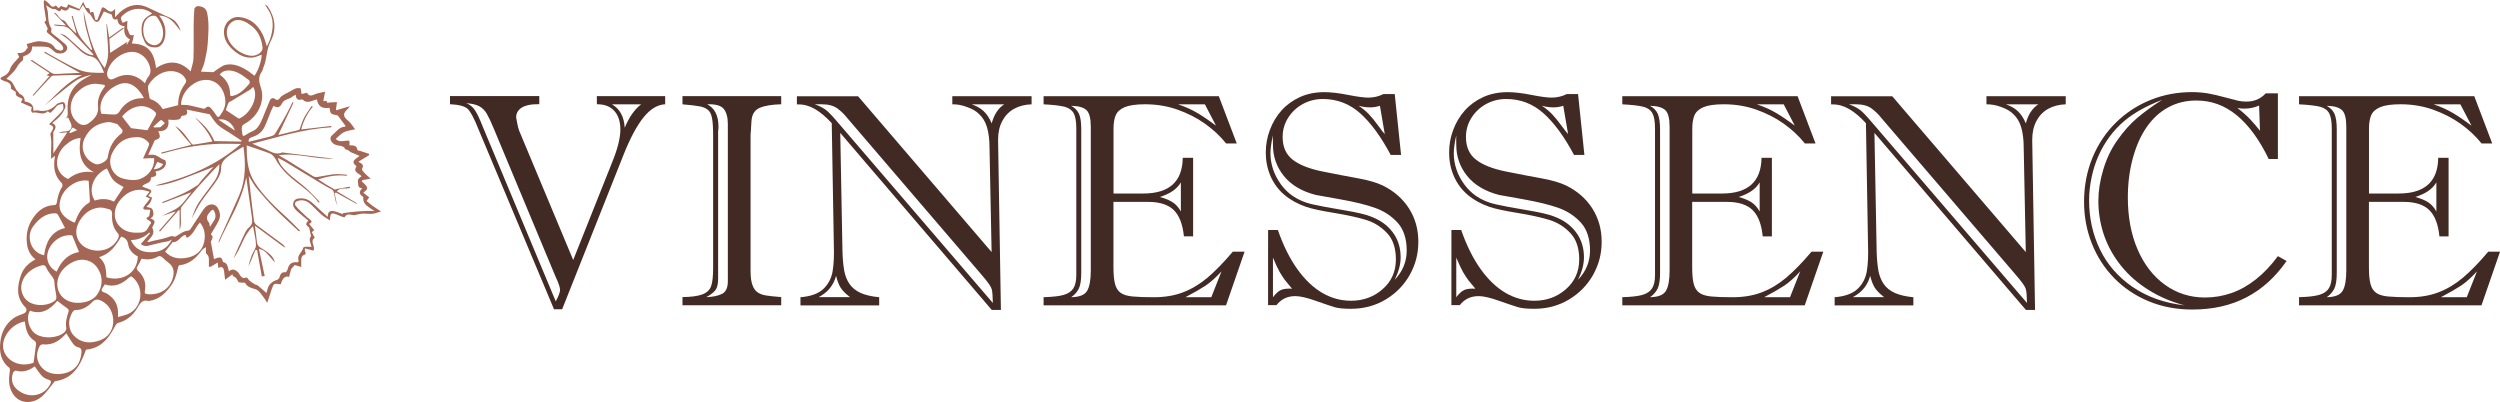 <?xml version="1.0" encoding="utf-8"?>
<!-- Generator: Adobe Illustrator 28.0.0, SVG Export Plug-In . SVG Version: 6.00 Build 0)  -->
<svg version="1.1" id="Layer_1" xmlns="http://www.w3.org/2000/svg" xmlns:xlink="http://www.w3.org/1999/xlink" x="0px" y="0px"
	 viewBox="0 0 5401.6 868.7" style="enable-background:new 0 0 5401.6 868.7;" xml:space="preserve">
<style type="text/css">
	.st0{fill:#422A24;}
	.st1{fill:#A46755;}
</style>
<g>
	<path class="st0" d="M1289.5,207.7h147.7v17.6c-16.6,0.8-32.3,10.2-46.8,28.4c-14.5,18-28.9,45-43.3,81.1l-132.5,333.4h-17.6
		L1033.7,279c-9.4-23.6-17.2-38.3-23.6-44.1c-6.4-5.6-19-8.9-37.8-9.7v-17.6h192.9v17.6h-5.4c-14.4,0-25.2,2.6-33.1,7.7
		c-7.7,5.1-11.5,12.1-11.5,21.1c0-0.6,0.6,3,2.1,10.9c1.4,8,2.9,13.9,4.6,17.9l116.6,279l84-210.8c12-29.2,17.9-53,17.9-71.4
		c0-17.2-4.5-30.7-13.3-40.2c-8.8-9.6-21.2-14.2-37.4-14.2L1289.5,207.7L1289.5,207.7z M1043.5,274.7l157.3,376.4
		c6.2-11.5,9.3-19.8,9.3-24.7c0-4.9-3-14.4-9.3-27.6l-134.1-321.4c-5.7-13.9-10.7-24.4-15-31.8c-4.3-7.2-9.7-12.6-16.3-16.1
		s-16-5.7-27.9-6.5c7.8,3,14.2,8.1,18.8,15.3C1031,245.4,1036.8,257.5,1043.5,274.7L1043.5,274.7z M1385.3,225.4h-63.1
		c17.1,9.9,26.2,26.7,27.6,50.6C1359.2,253.2,1371,236.3,1385.3,225.4z"/>
	<path class="st0" d="M1474.6,207.7h213.3v17.6c-20.1,0.5-35.6,3-46.6,7.8c-11,4.8-16.9,14.5-17.7,29.1c-0.5,8.9-0.8,16.1-1.3,21.2
		c-0.5,5.3-0.6,7.5-0.6,6.9v295.4c0,12.6,1.3,22.7,4,30c2.7,7.5,6.4,12.8,11.3,16s10.5,5.4,16.9,6.5c6.4,1.1,17.7,2.4,34,3.7v17.6
		h-213.3v-17.6c19-0.2,33.4-2.2,43.1-5.9s16-9.7,18.8-17.9c2.9-8.1,4.3-21.2,4.3-39.3V292.9c0-17.1-0.8-29.7-2.4-38
		c-1.6-8.1-4.6-14.2-9.1-17.7c-4.5-3.7-10.5-6.1-18-7.5c-7.5-1.4-19.8-2.9-36.7-4.3V207.7L1474.6,207.7z M1551.6,283.7v319
		c0,10.9-1.9,18.8-5.7,24c-3.8,5.1-10.4,10.2-19.8,15.3c13.9-0.5,25.1-2.7,33.7-6.9c8.5-4.2,12.8-13.3,12.8-27.5V267.9
		c0-14.5-3-25.4-8.9-32.7c-5.9-7.2-17.9-10.5-35.6-9.9c16.3,8.6,24.3,24.7,24.3,48.7c0,1.8,0,3.4-0.2,4.8
		C1551.9,280.3,1551.7,281.9,1551.6,283.7L1551.6,283.7z"/>
	<path class="st0" d="M2057.6,225.4v-17.6h171.3v17.6c-14.4,0.5-26.8,3.7-37.7,9.6c-10.7,5.9-19.3,14.7-25.4,26
		c-6.2,11.5-9.3,25.1-9.3,41.2l6.1,367.4h-19.8l-327.3-382.4l4.8,257.2c0.5,16,1.8,29.5,3.8,40.6c2.1,11,5.9,20.6,11.5,28.7
		c5.6,8.1,13.6,14.5,23.8,19.2c10.4,4.6,23.8,7.8,40.2,9.3v17.6h-170.1v-17.6c22.2-1.8,38.6-7.7,49.5-17.9
		c10.7-10.2,17.4-23,20-38.3c2.6-15.3,3.4-34.5,2.6-57.5l-4.5-262.3c-12.1-13.3-24-23.3-35.6-30.2c-11.7-6.9-23.5-10.4-35.9-10.4
		h-3.8V208H1854l288.5,336.6l-4.5-225.1c0-17.2-1.8-31.9-5.3-44.1c-3.5-12.1-9.4-21.9-17.7-29.4c-5.9-5.9-14.5-10.9-25.7-14.8
		C2078.3,227,2067.6,225.2,2057.6,225.4L2057.6,225.4z M2119.4,592l-288.5-336.6c-5.9-7.7-13.1-14.7-21.2-20.8
		c-8.3-6.2-19.8-9.3-34.8-9.3h-14.4c12,4.3,21.2,9.4,27.9,15.5c6.5,6.1,16,16.3,27.9,30.7l328.9,383.1c-0.2-6.2-0.5-12.3-0.8-18
		s-1-10.2-2.1-13.1c-1.1-2.9-3-6.4-6.1-10.7C2133.1,608.3,2127.5,601.4,2119.4,592L2119.4,592z M1769,642h67.5
		c-9.4-7.2-16.1-14.1-20-20.1c-4-6.2-7.3-14.8-10.1-25.9c-2.7,10.1-7,18.7-12.8,26C1788,629.4,1779.7,636.1,1769,642L1769,642z
		 M2169.7,225.4h-70.1c10.7,3.7,19.3,8.6,26,15c6.7,6.4,12.5,15.2,17.1,26.2C2147.8,247.6,2156.7,233.9,2169.7,225.4L2169.7,225.4z"
		/>
	<path class="st0" d="M2405.8,436.2v141c0,15.6,1.1,27.8,3.4,36.4c2.2,8.6,6.4,15,12.3,19.2c5.9,4.2,14.5,6.7,25.7,7.8
		c11.2,1.1,26.5,1.6,46,1.6c23.5,0,44.5-3.5,63.2-10.7c18.7-7.2,36.2-17.7,52.9-31.8c16.6-14.1,34.6-32.6,54.3-55.9h25.5L2649,659.7
		h-394.2v-17.6c19-0.5,33.5-2.1,43.4-4.9c9.9-2.9,16.9-7.7,21.1-14.4c4.2-6.7,6.2-16.3,6.2-28.7V277.3c0-15-1.9-25.9-5.7-32.7
		s-10.4-11.5-19.5-13.9c-9.3-2.4-24.3-4.2-45.5-5.3v-17.6h378.6l38.8,102.2h-23c-12.5-15.6-27.5-29.7-45.3-42.5
		c-17.9-12.8-37.8-22.8-59.9-30.7c-22-7.7-45.3-11.5-69.9-11.5c-19.5,0-34,2.1-43.9,6.2s-16.3,10.1-19.5,17.4
		c-3.2,7.3-4.8,17.2-4.8,29.5v139.7h64.3c56.2,0,84.6-25.7,85.3-77.1h22.4v169.7H2558c-2.6-26-9.9-45-21.9-56.8
		c-12.1-11.8-30.5-17.7-55.2-17.7L2405.8,436.2L2405.8,436.2z M2336.2,279.8v309.8c0,15.6-1.8,27-5.4,34.3
		c-3.7,7.2-9.1,13.4-16.3,18.2c17.7-0.2,29.2-4.8,34.5-13.9c5.3-9.1,7.8-23.8,7.8-44.1V274.1c0-18.2-3-30.2-9.3-36.1
		c-6.2-5.9-17.2-9.1-33.1-9.4c7.8,4.3,13.6,10.1,16.8,17.1C2334.6,252.9,2336.2,264.2,2336.2,279.8L2336.2,279.8z M2551.4,456.9
		v-62.8c-8.3,14.4-23.5,24.7-45.5,31.5c11.8,3.2,21.1,7,27.9,11.5C2540.7,441.6,2546.6,448.1,2551.4,456.9L2551.4,456.9z
		 M2603.3,225.4h-58c16,5.3,30.2,11.8,42.6,19.2c12.5,7.5,25.5,16.4,39.4,26.8L2603.3,225.4L2603.3,225.4z M2617.2,642.1l22-55.7
		c-12.6,13.7-24,23.8-34.3,30.7c-10.2,6.7-24.7,15.2-43.6,25.1H2617.2L2617.2,642.1z"/>
	<path class="st0" d="M2739.9,497h21.1c11.8,33.7,25.9,62.1,42.5,85.1c16.6,23,34.6,39.9,54.1,51.1c19.5,11.2,39.9,16.6,61.3,16.6
		c26.7,0,49.5-8.3,68.5-25.1c19-16.6,28.6-38,28.6-64c0-24.3-6.2-43.3-18.8-56.8c-12.6-13.6-27.6-23-45.2-28.6
		c-17.6-5.4-40.6-10.5-69.1-15.2c-28.6-4.6-48.9-9.1-60.8-13.1c-18.5-6.4-34.3-15.2-47.4-26.3c-13.1-11.2-22.8-24.7-29.7-40.4
		c-6.7-15.6-10.1-32.6-10.1-50.5s3-33.5,8.9-49.3c5.9-15.8,14.4-29.9,25.2-42c10.9-12.1,24.1-21.7,39.9-28.9
		c15.6-7,33.2-10.5,52.4-10.5c13.9,0,31,1.9,51.1,5.9c20.1,4,34.8,5.9,44.1,5.9c11.5,0,22.4-2.6,32.7-7.7h24.3l13.7,131.6h-22.4
		c-20.9-39.3-42.8-69.3-65.8-89.9s-50-31-80.8-31c-15.3,0-29.7,3.5-43,10.7c-13.3,7.2-23.8,17.1-31.9,29.7c-8,12.6-12,26.5-12,41.7
		c0,21.4,7.2,37.7,21.7,49s36.1,19.8,64.5,25.5c28.6,5.7,54,10.7,76.5,14.7c22.5,4,40.4,9.3,53.7,15.6c24.3,12,43.3,28.6,56.7,49.7
		c13.4,21.1,20.1,45,20.1,71.7c0,26.7-6.2,49.5-18.5,71.7c-12.5,22.2-29.9,39.9-52.2,53.3c-22.4,13.4-47.4,20-74.9,20
		c-15.6,0-27.3-1.1-35.3-3.5c-8-2.4-21.4-6.9-40.7-13.7c-19.2-6.9-34-10.2-44.2-10.2c-17.1,0-30.7,6.5-40.7,19.5h-18.2L2739.9,497
		L2739.9,497z M2750.4,292.3c-3.7,16.3-5.4,29.4-5.4,39.4c0,11.3,1.9,22.7,5.7,34.2c3.8,11.5,9.6,22.2,16.9,32.4
		c7.3,10.2,16,18.4,25.2,24.9c12.6,8.6,26.5,14.5,41.7,18c15.2,3.5,37.4,7.7,66.4,12.5c29.2,4.8,49.3,9.4,60.4,13.9
		c20.4,7.5,36.4,18.8,47.9,34.3c11.5,15.3,17.1,33.4,17.1,54.1c0,15.3-4.3,31.6-13.1,48.7c17.6-18.2,26.2-39.4,26.2-63.7
		c0-24.3-6.4-45-19.3-59.4c-12.9-14.4-28.9-25.1-48.1-32.1c-19.2-7-45.2-13.4-78.2-19.2c-33.1-5.9-50.1-8.9-50.9-9.1
		c-30.3-7.8-53.3-21.6-69-41c-15.6-19.5-23.5-41.8-23.5-67.2c0-4.6,0-8.6-0.2-11.8C2750.1,297.7,2750.2,294.9,2750.4,292.3
		L2750.4,292.3z M2750.4,556.6v85.6c6.2-8.1,12-13.4,17.1-15.6c5.3-2.4,13.3-3.4,24.1-2.9c-7-8.3-12.1-14.5-15.2-18.4
		c-3-4-6.9-9.9-11.5-17.6C2760.5,579.7,2755.5,569.3,2750.4,556.6L2750.4,556.6z M2992,289.7l-10.5-61.2c-7,2.4-14.1,3.5-21.1,3.5
		c-7.7,0-16-1.1-24.9-3.5c8.5,5.6,16,11.8,22.4,18.5c6.4,6.9,13.1,15,20.1,24.7C2984.8,281.4,2989.6,287.3,2992,289.7L2992,289.7z"
		/>
	<path class="st0" d="M3136,497h21.1c11.8,33.7,25.9,62.1,42.5,85.1c16.6,23,34.6,39.9,54.1,51.1c19.5,11.2,39.9,16.6,61.3,16.6
		c26.7,0,49.5-8.3,68.5-25.1c19-16.6,28.6-38,28.6-64c0-24.3-6.2-43.3-18.8-56.8c-12.6-13.6-27.6-23-45.2-28.6
		c-17.6-5.4-40.6-10.5-69.1-15.2c-28.6-4.6-48.9-9.1-60.8-13.1c-18.5-6.4-34.3-15.2-47.4-26.3c-13.1-11.2-22.8-24.7-29.7-40.4
		c-6.7-15.6-10.1-32.6-10.1-50.5s3-33.5,8.9-49.3c5.9-15.8,14.4-29.9,25.2-42c10.9-12.1,24.1-21.7,39.9-28.9
		c15.6-7,33.2-10.5,52.4-10.5c13.9,0,31,1.9,51.1,5.9s34.8,5.9,44.1,5.9c11.5,0,22.4-2.6,32.7-7.7h24.3l13.7,131.6h-22.4
		c-20.9-39.3-42.8-69.3-65.8-89.9s-50-31-80.8-31c-15.3,0-29.7,3.5-43,10.7c-13.3,7.2-23.8,17.1-31.9,29.7c-8,12.6-12,26.5-12,41.7
		c0,21.4,7.2,37.7,21.7,49c14.5,11.3,36.1,19.8,64.5,25.5c28.6,5.7,54,10.7,76.5,14.7c22.5,4,40.4,9.3,53.7,15.6
		c24.4,12,43.3,28.6,56.7,49.7c13.4,21.1,20.1,45,20.1,71.7c0,26.7-6.2,49.5-18.5,71.7c-12.5,22.2-29.9,39.9-52.2,53.3
		c-22.4,13.4-47.4,20-74.9,20c-15.6,0-27.3-1.1-35.3-3.5c-7.8-2.4-21.4-6.9-40.7-13.7c-19.2-6.9-34-10.2-44.2-10.2
		c-17.1,0-30.7,6.5-40.7,19.5h-18.2L3136,497L3136,497z M3146.5,292.3c-3.7,16.3-5.4,29.4-5.4,39.4c0,11.3,1.9,22.7,5.7,34.2
		c3.8,11.5,9.6,22.2,16.9,32.4c7.5,10.1,16,18.4,25.2,24.9c12.6,8.6,26.5,14.5,41.7,18c15.2,3.5,37.4,7.7,66.4,12.5
		c29.2,4.8,49.3,9.4,60.4,13.9c20.4,7.5,36.4,18.8,47.9,34.3c11.5,15.5,17.1,33.4,17.1,54.1c0,15.3-4.3,31.6-13.1,48.7
		c17.6-18.2,26.2-39.4,26.2-63.7c0-24.3-6.4-45-19.3-59.4s-28.9-25.1-48.1-32.1c-19.2-6.9-45.2-13.4-78.2-19.2
		c-33.1-5.9-50.1-8.9-50.9-9.1c-30.3-7.8-53.3-21.6-69-41c-15.6-19.5-23.5-41.8-23.5-67.2c0-4.6,0-8.6-0.2-11.8
		C3146.4,297.7,3146.4,294.9,3146.5,292.3L3146.5,292.3z M3146.5,556.6v85.6c6.2-8.1,12-13.4,17.1-15.6c5.3-2.4,13.3-3.4,24.1-2.9
		c-7-8.3-12.1-14.5-15.2-18.4c-3-4-6.9-9.9-11.5-17.6C3156.6,579.7,3151.8,569.3,3146.5,556.6L3146.5,556.6z M3388.1,289.7
		l-10.5-61.2c-7,2.4-14.1,3.5-21.1,3.5c-7.7,0-16-1.1-25.1-3.5c8.5,5.6,16,11.8,22.4,18.5c6.4,6.9,13.1,15,20.1,24.7
		C3381.1,281.4,3385.7,287.3,3388.1,289.7z"/>
	<path class="st0" d="M3656.2,436.2v141c0,15.6,1.1,27.8,3.4,36.4c2.2,8.6,6.4,15,12.3,19.2c5.9,4.2,14.5,6.7,25.7,7.8
		c11.2,1.1,26.5,1.6,46,1.6c23.5,0,44.5-3.5,63.2-10.7c18.7-7.2,36.2-17.7,52.9-31.8c16.6-14.1,34.6-32.6,54.3-55.9h25.5
		l-40.1,115.9h-394.2v-17.6c19-0.5,33.5-2.1,43.4-4.9c9.9-2.9,16.9-7.7,21.1-14.4c4.2-6.7,6.2-16.3,6.2-28.7V277.3
		c0-15-1.9-25.9-5.7-32.7c-3.8-6.9-10.4-11.5-19.5-13.9c-9.3-2.4-24.3-4.2-45.5-5.3v-17.6h378.7l38.8,102.2h-23
		c-12.5-15.6-27.5-29.7-45.3-42.5c-17.9-12.8-37.8-22.8-59.9-30.7c-22-7.7-45.3-11.5-69.9-11.5c-19.5,0-34,2.1-43.9,6.2
		c-9.9,4.2-16.3,10.1-19.5,17.4c-3.2,7.3-4.8,17.2-4.8,29.5v139.7h64.3c56.2,0,84.6-25.7,85.3-77.1h22.4v169.7h-19.8
		c-2.6-26-9.9-45-21.9-56.8c-12.1-11.8-30.5-17.7-55.2-17.7L3656.2,436.2L3656.2,436.2z M3586.8,279.8v309.8c0,15.6-1.8,27-5.4,34.3
		c-3.7,7.2-9.1,13.4-16.3,18.2c17.7-0.2,29.2-4.8,34.5-13.9c5.3-9.1,7.8-23.8,7.8-44.1V274.1c0-18.2-3-30.2-9.3-36.1
		c-6.2-5.9-17.2-9.1-33.1-9.4c7.8,4.3,13.6,10.1,16.8,17.1C3585,252.9,3586.8,264.2,3586.8,279.8L3586.8,279.8z M3802,456.9v-62.8
		c-8.3,14.4-23.5,24.7-45.5,31.5c11.7,3.2,21.1,7,27.9,11.5C3791.1,441.6,3797.1,448.1,3802,456.9L3802,456.9z M3853.9,225.4h-58
		c16,5.3,30.2,11.8,42.6,19.2s25.5,16.4,39.4,26.8L3853.9,225.4L3853.9,225.4z M3867.6,642.1l22-55.7c-12.6,13.7-24,23.8-34.3,30.7
		c-10.2,6.7-24.7,15.2-43.6,25.1H3867.6L3867.6,642.1z"/>
	<path class="st0" d="M4292,225.4v-17.6h171.3v17.6c-14.4,0.5-26.8,3.7-37.7,9.6c-10.7,5.9-19.3,14.7-25.4,26
		c-6.2,11.5-9.3,25.1-9.3,41.2l6.1,367.4h-19.8L4050,287.2l4.8,257.2c0.5,16,1.8,29.5,3.8,40.6c2.1,11,5.9,20.6,11.5,28.7
		c5.6,8.1,13.6,14.5,23.8,19.2c10.4,4.6,23.8,7.8,40.2,9.3v17.6h-170.1v-17.6c22.2-1.8,38.6-7.7,49.5-17.9
		c10.7-10.2,17.4-23,20-38.3s3.4-34.5,2.6-57.5l-4.5-262.3c-12.1-13.3-24-23.3-35.6-30.2c-11.7-6.9-23.5-10.4-35.9-10.4h-3.8V208
		h132.2L4377,544.6l-4.5-225.1c0-17.2-1.8-31.9-5.3-44.1c-3.5-12.1-9.4-21.9-17.7-29.4c-5.9-5.9-14.5-10.9-25.7-14.8
		C4312.6,227,4301.9,225.2,4292,225.4L4292,225.4z M4353.8,592l-288.5-336.6c-5.9-7.7-13.1-14.7-21.2-20.8
		c-8.3-6.2-19.8-9.3-34.8-9.3h-14.4c12,4.3,21.2,9.4,27.9,15.5c6.5,6.1,16,16.3,27.9,30.7l328.9,383.1c-0.2-6.2-0.5-12.3-0.8-18
		c-0.3-5.9-1-10.2-2.1-13.1c-1.1-2.9-3-6.4-6.1-10.7C4367.4,608.3,4362,601.4,4353.8,592L4353.8,592z M4003.4,642h67.5
		c-9.4-7.2-16.1-14.1-20-20.1c-4-6.2-7.3-14.8-10.1-25.9c-2.7,10.1-7,18.7-12.8,26C4022.2,629.4,4014.1,636.1,4003.4,642L4003.4,642
		z M4404.1,225.4H4334c10.7,3.7,19.3,8.6,26,15c6.7,6.4,12.5,15.2,17.1,26.2C4382.1,247.6,4391,233.9,4404.1,225.4L4404.1,225.4z"/>
	<path class="st0" d="M4895.5,201.6h26.2v142h-19.8c-10.1-20.9-20.9-39.3-32.6-55.2s-24-29.2-37-39.8c-13.1-10.5-26.7-18.5-41-23.6
		c-14.4-5.3-29.7-7.8-46.1-7.8c-22.2,0-42.3,4.9-60.5,14.8c-18.2,9.9-33.7,24.1-46.5,42.6c-12.8,18.5-22.8,40.9-30,67.4
		c-7.2,26.5-10.7,54.8-10.7,84.9c0,42,7,79.5,21.1,112.1c14.1,32.7,33.9,58.1,59.1,76.3c25.2,18.2,54.1,27.5,86.4,27.5
		c19.8,0,39-3.2,57.5-9.7c18.5-6.5,36.1-16.4,53-29.9c16.9-13.4,32.6-30,47.1-49.8l18.8,10.5c-24.1,34.8-53,61-86.9,78.6
		c-33.7,17.6-72.7,26.3-116.6,26.3c-34.2,0-65.6-5.9-94.5-17.9c-28.9-12-53.7-28.7-74.6-50.1c-20.9-21.4-37-46.3-48.2-74.7
		c-11.2-28.4-16.8-58.4-16.8-90.1c0-34.2,6.1-65.9,18.2-95.3c12.1-29.4,29.1-54.6,50.5-75.7c21.4-21.1,46.3-37.4,74.6-48.9
		s58.3-17.1,90.2-17.1c12,0,23.2,1,33.5,2.7s22.7,4.6,37,8.5s24,6.4,29.1,7.5c4.9,1.1,10.9,1.8,17.4,1.8
		C4870.4,219.6,4884.3,213.7,4895.5,201.6L4895.5,201.6z M4671.6,215.8c-33.1,12.6-60.2,27.6-81.3,45.2
		c-12.1,10.2-23,21.7-32.4,34.6c-9.4,12.8-17.4,26.5-23.8,41c-6.5,14.5-11.5,30.2-15,46.9c-3.5,16.8-5.3,33.2-5.3,49.2
		c0,38.5,7.8,73.9,23.6,106.5c15.8,32.6,39.4,59.6,70.7,81c31.5,21.4,68.8,34.6,112.1,39.6c-28.4-7.5-54.3-18.5-77.6-33.1
		c-23.3-14.5-43.3-31.9-59.6-52.2s-28.6-42.3-36.9-66.1c-8.1-23.8-12.3-48.7-12.3-74.4c0-21.4,3.5-43.8,10.5-67.2
		c7-23.5,16.9-44.4,29.5-62.4c14.5-20.8,29.4-37.4,44.4-50C4633.4,241.8,4651,228.7,4671.6,215.8L4671.6,215.8z M4883,282.4
		l-1.9-54.4c-10.1,4.5-20.6,6.7-31.8,6.7c-5.3,0-10.4-0.5-15-1.3c10.9,8.3,20,16.4,27.3,24.1C4868.8,265.3,4876,273.6,4883,282.4z"
		/>
	<path class="st0" d="M5118.4,436.2v141c0,15.6,1.1,27.8,3.4,36.4c2.2,8.6,6.4,15,12.3,19.2c5.9,4.2,14.5,6.7,25.7,7.8
		c11.2,1.1,26.5,1.6,46,1.6c23.5,0,44.5-3.5,63.2-10.7c18.7-7.2,36.2-17.7,52.9-31.8c16.6-14.1,34.6-32.6,54.3-55.9h25.5
		l-40.1,115.9h-394.2v-17.6c19-0.5,33.5-2.1,43.4-4.9c9.9-2.9,16.9-7.7,21.1-14.4c4.2-6.7,6.2-16.3,6.2-28.7V277.3
		c0-15-1.9-25.9-5.7-32.7c-3.8-6.9-10.4-11.5-19.5-13.9c-9.3-2.4-24.3-4.2-45.5-5.3v-17.6h378.6l38.8,102.2h-23
		c-12.5-15.6-27.5-29.7-45.3-42.5c-17.9-12.8-37.8-22.8-59.9-30.7c-22-7.7-45.3-11.5-69.9-11.5c-19.5,0-34,2.1-43.9,6.2
		c-9.9,4.2-16.3,10.1-19.5,17.4c-3.2,7.5-4.8,17.2-4.8,29.5v139.7h64.3c56.2,0,84.6-25.7,85.3-77.1h22.4v169.7h-19.8
		c-2.6-26-9.9-45-21.9-56.8c-12.1-11.8-30.5-17.7-55.2-17.7L5118.4,436.2L5118.4,436.2z M5048.9,279.8v309.8c0,15.6-1.8,27-5.4,34.3
		c-3.7,7.2-9.1,13.4-16.3,18.2c17.7-0.2,29.2-4.8,34.5-13.9c5.3-9.1,7.8-23.8,7.8-44.1V274.1c0-18.2-3-30.2-9.3-36.1
		s-17.2-9.1-33.1-9.4c7.8,4.3,13.6,10.1,16.8,17.1C5047.1,252.9,5048.9,264.2,5048.9,279.8L5048.9,279.8z M5264.1,456.9v-62.8
		c-8.3,14.4-23.5,24.7-45.5,31.5c11.7,3.2,21.1,7,27.9,11.5C5253.3,441.6,5259.2,448.1,5264.1,456.9L5264.1,456.9z M5316,225.4h-58
		c16,5.3,30.2,11.8,42.6,19.2s25.5,16.4,39.4,26.8L5316,225.4L5316,225.4z M5329.8,642.1l22-55.7c-12.6,13.7-24,23.8-34.3,30.7
		c-10.2,6.7-24.7,15.2-43.6,25.1H5329.8L5329.8,642.1z"/>
</g>
<path class="st1" d="M578.2,13.3c16.6,24.3,19.9,50.7,6.3,76.5c-9.4,17.9-7.4,38-15.3,55.7c-1.3,3-1.6,6.7-3.5,9.3
	c-8.6,11.9-5.9,23-1.6,36.2c7.8,23.7-3,56.6-31.4,74.1c-3.7,2.3-9,4.8-9.8,8c-1.3,5.7,0.1,12.2,1,18.2c0.2,1.4,2.7,2.5,2.9,2.6
	c6.6-3.7,12-7.6,17.9-10c10.2-4,15.3-12.3,19.4-21.2c6.8-14.9,12.2-30.4,18.8-45.4c1.8-4.1,6-7.4,11-3.6c5.4,4.2,8.1,1.9,11.5-2.8
	c2.4-3.3,6.6-5.5,10.3-7.7c4.2-2.5,9.1-4.2,13.2-6.8c6.2-4,12.3-7.8,20.9-5.2c0.5,3.5,1.1,7.3,1.8,11.9c3.7-0.9,7.4-1.7,11.9-2.8
	c3.7,8.3,9.7,6.6,17.1,3.3c5.9-2.6,12.6-3.2,21.8-5.4c-1.5,7.8-2.6,13.6-3.8,20.1c1.8,1.4,8.3-3.4,8.6,4c1.7-0.3,3.3-0.8,5-0.9
	c5.3-0.4,10.6-0.6,15.9-0.8c-0.7,5-1.4,10.1-2.1,15.1c-0.1,0.5,0.2,1,0.5,2.5c9-2.6,18-5.3,29.2-8.6c-2,3.1-2.4,3.9-3,4.4
	c-12.8,11.6-12.3,17.2,0.5,27.8c5.5,4.5,9.1,11.2,14.1,17.5c-9.8,2.4-17.8,3.1-24.5,6.5c-6.5,3.3-11.6,9.4-17.3,14.3
	c5.7,6.4,13.2,5.1,20.3,4.2c10.1-1.2,10-1.5,9.2,9.6c7.4,0.5,16.2-0.8,17.3,10.4c0.1,0.8,3.8,1.1,5.8,1.8c6.5,2.1,12.9,4.2,19.4,6.3
	c0,0.9,0.1,1.9,0.1,2.8c-7.7,4.7-15.3,9.4-23.4,14.3c6.7,3.8,13.7,6.2,7.9,15.3c-0.8,1.3,2.6,6,4.8,8.4c3.8,4.1,8.2,7.6,13.9,12.8
	c-8,1.4-12.8,2.3-17.6,3.2c-0.6,0.8-1.1,1.7-1.7,2.5c3.3,3.2,7,6.2,9.8,9.8c1.4,1.9,2.4,5.6,1.5,7.4c-1.4,2.7-4.6,4.5-7.9,7.4
	c4.2,3.3,8.3,6.5,12.9,10.1c-1.6,2.1-3.2,4.2-5.9,7.8c4.6,3.7,9.1,7.6,13.9,11.1c4.8,3.5,9.9,6.6,17.5,11.6
	c-7.7,2.2-13.1,4.5-18.8,5.1c-6.3,0.6-12.8-0.6-19.1-0.5c-3.8,0-7.7,0.9-11.5,1.6c-3.3,0.5-6.6,2-9.7,1.8c-7-0.6-14.3-4.9-19.4,4.2
	c-0.4,0.7-5.1-0.7-7.6-1.5c-3.1-1.1-6-2.8-9.2-3.9c-12.8-4.8-14.4-3.7-15.1,12.5c-6.9-4.5-13-7.7-18.1-12.2c-9-7.9-16.8-17-26-24.7
	c-7.1-5.9-15.9-8.2-25.2-5.3c-5.9,1.8-8.4,6.4-4.3,11.3c6,7.2,13.1,13.5,19.9,20c3.2,3.1,6.5,6,10.1,8.7c6.8,5,3.2,7.6-1.5,9.7
	c3.8,4.5,7.5,9.1,11.2,13.6c-1.6,1.3-3.2,2.6-5.3,4.3c1.9,3.6,4.1,7.7,6.4,12.1c-12,8,2.6,18.7-2.9,27.8c-5.9-1.5-11.6-3-18.4-4.8
	c0.1,3.2-0.4,5.3,0.4,6.8c2.3,4.4,1.4,6.2-3.5,7.8c-2.1,0.7-4.2,4.4-4.5,7c-0.7,5.9-0.2,12-0.2,18.6c-6.3-1.9-11.4-3.4-14.2-4.3
	c-3.5,3.9-5.7,6.2-7.7,8.8c-0.7,0.9-0.7,2.4-1,3.7c-1.2,4.4-2.3,8.8-3.5,13.3c-7.9-3.1-13.9,2-17.8,15.3c-0.5,0.2-1.1,0.6-1.6,0.5
	c-13.2-2.2-13.8-1.9-18.3,11.2c-3,8.8-5.8,17.7-9.5,29c-3.4-5.3-5.3-9-7.8-12c-5.2-6.1-9.7-14.8-16.4-17.1
	c-9.2-3.2-18.5-4.1-23.6-14.1c-0.5-1-4.4,0-6.7-0.4c-2.8-0.4-7.3-0.3-8.1-1.9c-2.5-5.4-4.8-10.3-11.1-12c-0.7-0.2-0.9-2.3-1.5-4.2
	c-4.8,3.6-9,6.8-15.8,11.8c-0.9-7.3-1.5-12.3-2.1-17.3c-0.9-7.4-2.9-13.1-12.7-8.2c-0.4-4-0.7-7.4-1-11.8
	c-5.7,3.4-10.5,6.3-15.4,9.2c-1.3,0-2.6,0-3.9,0c0-4,0-7.9,0.1-11.9c0.2-6.1,0.1-11.5-5.4-16.2c-2.1-1.8-0.6-8-0.8-14.3
	c-2.8,1.9-6.1,3.2-8,5.6c-8.7,11.5-18,22.1-31.2,28.4c-4.7,2.2-9.9,4.1-15,4.5c-4.5,0.3-5.5,1.7-6.3,5.7c-3,14.6-7.3,28.8-16.5,40.8
	c-11.7,15.4-25.2,28.5-45.7,31.1c-0.6,0.1-1.2,0.5-1.7,0.3c-14-4.1-18.6,6.3-24.2,15.4c-9.8,15.8-22.8,27.1-41.4,31.9
	c-3.8,1-6.8,7.4-9.2,11.8c-13.2,24.5-30.3,43.5-60.1,45.9c-12.2,33.6-27.9,63.7-67.4,68.2c-9.7,11.7-17.7,24.3-28.5,33.5
	c-23.6,20-59.9,15-68.9-22.5c-2.7-11.4-1.2-22.2,0.2-33.4c0.3-2.2,0.2-5.5-1.1-6.5C1,779.9-1.9,759,0.9,737.2
	c2.5-20,11.5-37.5,28.3-49.6c6.2-4.4,13.8-7.1,21-9.7c6.7-2.4,9.4-8.9,4.5-14c-20.3-20.8-17.8-44.6-9.4-69.3
	c5.4-15.7,16.4-26.2,31.3-34.2c-11.8-9.1-17.1-21.3-18.5-34.9c-1.8-17.5,0.9-34.1,10.3-49.7C80,456.6,95,443.5,118.6,443
	c1.4,0,3.7-2.6,4-4.3c1.9-12.5,4.7-24.6,11.9-35.4c1.1-1.7,0.2-6.5-1.4-8.1c-15.4-15-17.9-33.3-14.9-53.3c0.2-1.6,0.3-3.3,0.4-5.2
	c-2.2,1.7-4.1,3.2-8.2,6.4c0-7.2-0.2-12.4,0-17.5c0.4-11.5,1.4-22.9-1.4-34.3c-0.6-2.6,1.9-6.1,3.5-8.9c4.1-7.3,3.4-9.9-6.5-14
	c7.6-7.4,14.7-14.1,21.5-21.1c3.5-3.6,7.3-7.3,9.2-11.7c1.3-3-0.5-7.3-0.9-11.1c-3.8,1-8.3,1-11.3,3.1c-3.8,2.6-5.9,7.6-9.6,10.3
	c-2.9,2.1-5.4,9.6-10.9,2.9c-0.2-0.2-1.3-0.1-1.6,0.2c-9.9,9.3-21.4-0.3-31.9,2.5c-0.7,0.2-3.1-2.5-3.2-4.1
	c-0.2-2.3,0.8-4.8,1.3-7.7c-7.7-3.4-15.2-6.7-23.5-10.4c0.6-1.1,2-4,3.8-7.6c-4.3-2.2-9-3.8-12.8-6.7c-2-1.5-2.3-5.1-2-8.4
	c-3.4-2.3-6.9-4.5-10.4-6.9c2.2-17.4-15.1-13.6-22.9-21.3c0.7-1,1.5-3.2,3-3.9c8.4-3.8,14.9-7.5,18.3-18.1
	c3-9.3,12.4-16.5,19.3-25.2c-0.7-1.6-1.9-4.3-3.9-8.8c9.6,1.1,17.2-1.2,21.5-11.1c0.7,0.9,1.3,1.7,2,2.6c-1-3.3-2.1-6.6-3.1-9.8
	c0.4-0.5,0.7-1.3,1.1-1.4c9.4-2,19.2-6.4,28.2-5.4c11.1,1.3,24,1.9,31.2,13.8c1,1.6,2.6,3.3,4.3,3.8c4.8,1.3,11,5.5,13.8-1.4
	c1.1-2.6-2.6-8.4-5.6-11.1c-8.2-7.6-17.3-14.1-25.7-21.5c-2.3-2-6.6-4.3-2.4-9.4c1.2-1.5-2.2-6.8-3.6-10.2c-1.1-2.8-6-5.6,0-8.5
	c0.5-0.2,0.4-2.1,0.2-3.2c-1.4-9.2-3-18.3-4.3-27.4c-0.5-3.8-0.4-7.6-0.6-11.4c0.6-1,1.2-1.9,1.9-2.8c3.6,3.1,7.9,5.6,10.7,9.3
	c4.1,5.6,8,7.3,13.5,2.3c2.2,2.3,4.1,4.2,6.2,6.3c2.1-2.4,3.9-4.3,4.7-5.1c4.8,1.6,8.4,3.6,12,3.5c1.4,0,2.7-4.9,3.8-7.1
	c8,3.4,16,6.8,24.4,10.3c2.5-4.9,4.8-9.4,8-15.6c3.1,5.8,5.6,13.6,7.4,13.4c9.1-0.8,5.8,6.9,8.5,10.2c5.3-3,6.4-2.3,7.3,3
	c0.7,4.3,2.2,8.5,3.3,12.7c1.3,0,2.7,0.1,4,0.2c3.3-8.8,6.6-17.7,10.2-27.2c8.9-2.8,15.7,19.2,28.3,2.6c-0.1,6.7-0.2,11.6-0.3,18.6
	c2.5-2.8,3.3-3.5,4-4.3c16.6-18.3,39.6-29,65.1-17.7c16.7,7.4,33,15.8,49.9,23c11.9,5.2,19.5,16.4,22.9,28.8
	c-5.9-7.2-11.3-15.4-18.4-21.9c-7.4-6.8-16.6-11.2-28.1-11.8c11.9,14.7,15.9,30.3,12.4,47.9c-2.2,11.1-9.5,20.6-18.7,21
	c-10.3,0.5-20.4-1.8-25.2-12.6c-2.7-6.1-5.6-12.6-6.1-19c-0.8-10.5-0.5-21.7,6.9-30.2c4.1-4.8,10.3-7.7,15.6-11.5
	c-16.9-13.9-42-12.8-58.2-0.3c-10.8,8.3-11.5,9.4-5.4,20.5c3-1.3,5.9-2.5,10.2-4.4c0.1,7.6-1.9,15.2,0.9,19.8
	c2.6,4.2,1.9,14.7,13.1,10.6c-0.9,4.2-1.4,7.2-2,10.1c-0.7,2.8-1.6,5.6-2.4,8.5c33.3,1.4,47.8,16.1,52.2,53.3
	c26.5-17.3,51.6-16.7,74.7,7.1c2.3-9.9,5.9-18.7,6.2-27.7c0.9-23.9,0.2-47.8,0.4-71.7c0.1-11.9,0.5-23.8,1.6-35.7
	c0.2-2.2,4.3-5.9,6.6-5.9c9.9,0.1,18.6,3.2,21,14.8c4.6,22,2.7,44,1.2,66c-0.9,13.7-4,27.4-7.1,40.8c-1.6,7.1-5.1,13.7-7.5,19.8
	c9.1,0.5,17.6,1.1,26.1,1.2c1.8,0,3.5-2.3,5.3-3.4c7.2-4.3,14.1-10.7,21.9-12.4c16.6-3.6,31.7,3,45.8,11.6c5.8,3.5,11,8,16.5,12
	c8.7-11.9,16-34.5,15.5-45.6c-6.5,2.1-13.2,5.8-20.1,6.3c-16.4,1.2-29.8-5.8-42-16.9c-11.8-10.8-19.5-22.7-19.3-39.1
	c0.2-18.6,15.2-33.3,33.5-31.5c23.8,2.3,39.4,16.8,49.9,37c4,7.7,6,16.6,9.3,26.2c2.6-5.6,5.1-9.9,6.7-14.6
	c7.6-22.5,9.6-44.7-4.5-65.7c-2.2-3.4-4.4-6.8-6.6-10.2C574.4,10.8,576.3,12,578.2,13.3L578.2,13.3z M100.1,162.5l0.1,0.3
	c1.9-1.3,3.8-2.7,7-4.8c-14.1-9.3-27.5-18.1-41.6-27.5c1.9-0.3,3.3-0.9,4-0.5c13.3,8.7,26.4,17.7,39.8,26.3c2.7,1.8,6.1,3.4,9.3,3.5
	c6.7,0.2,13.4-0.6,20.1-0.9c11.9-0.5,23.7-1,34-1.4c-25.3-14.3-51.2-29-77.2-43.7c0.4-0.7,0.8-1.5,1.2-2.2
	c10.4,5.9,20.7,12,31.3,17.7c13.8,7.4,27.5,15.1,41.9,21.2c17.1,7.3,35.5,7,54.9,6.7c-2.5-5.7-4.1-10.4-6.5-14.8
	c-5.4-9.8-10.8-18.8-23.9-21c-7.5-1.2-15.1-6.5-21.1-11.8c-14.6-12.9-27.1-28.3-45.3-37c5.1,1.4,10.7,2.2,14.6,5.4
	c10.6,8.6,20.2,18.3,30.5,27.2c8.1,6.9,16.7,13.1,28.9,14.3c-1.1-2-1.4-3.2-2.1-3.9c-15.2-16.2-30.6-32.2-45.4-48.7
	C148,59.6,140.8,56,131,56.4c-4.6,0.2-9.2-1.1-13.8-1.8c0.1-0.6,0.2-1.1,0.2-1.7c7.5,0.6,15.1,1.3,25.1,2.1
	c-9.9-10.4-18-18.9-26.1-27.4c2.6-0.1,4.1,1,5.4,2.3c4.4,4.6,8.1,11.6,13.4,13.2c6.9,2.1,8.1,7.2,11.6,11.5
	c5.1,6.1,11.2,11.4,16.9,17c0.4-0.4,0.8-0.9,1.1-1.3c-3.3-11.8-6.7-23.7-10-35.5c0.8-0.2,1.5-0.4,2.2-0.6
	c4.3,13.7,6.9,28.3,13.5,40.7c6.6,12.3,17.5,22.3,26.5,33.3c0.7-0.4,1.4-0.9,2.1-1.3c-8.1-27.1-17.5-54-18.6-82.5
	c9.3,42.8,17.7,85.8,45.6,122.6c7.4-15.2,8.4-30.7,7.2-46.6c-1.2-16-2.3-32-3.4-48c0.4-0.1,0.7-0.1,1.1-0.2c1.5,8.9,3,17.9,4.8,29
	c10.6-7.6,20.5-14.6,30.3-21.7c0.5,0.7,0.9,1.3,1.3,1.9c-10.2,7.4-20.4,14.8-31.1,22.7c0.4,8.3,0.9,17.9,1.6,30.2
	c13.9-9,25.9-16.8,37.7-24.4c-0.6,1.3-1.5,3.3-2.4,5.3c0.5,0.3,1,0.5,1.4,0.8c2.1-3.6,4.1-7.2,6.2-10.8
	c-12.1-6.3-13.6-17.1-11.8-28.9c-9.8-0.2-14.6-5.1-15.4-15.2c-6.8,3-10.1-0.3-11.5-6.6c-0.2-1,0-2.7-0.5-2.9
	c-5.8-2.5-11.7-4.8-17.2-6.9c-2.8,5.7-5.6,12-9,18s-8.1,5.6-12.3,1.1s-5.3-10.9-11.1-15c-5.5-3.9-8.4-11.5-12.8-18
	c-2.8,4.2-5.1,7.7-8,12.2c-7.4-2.5-14.8-4.9-21.9-7.3c-1.5,7.3-9.1,9.9-16.3,3.7c-5,11.2-10.5-1.3-16.6,0c-4.9,1-11.2-4.9-17.5-8
	c8.5,15.3,1.4,34,11.6,49c0.8,1.2,0.8,3.4,0.3,4.9c-1.3,4.4,1,6.3,4.2,8.8c8.9,6.8,17.6,13.8,26,21.3c4.5,4.1,6.1,9.1,1.6,14.9
	c-5.1,6.6-18.8,7.1-25.4,1.1c-4.3-3.9-9.3-9-14.5-9.8c-10.9-1.7-22.2-0.8-33.4-1c0.5,14.7-10.2,17.7-19.1,21.3
	c-0.5,3.3,0.1,7.5-1.6,8.9c-5.2,4.3-9.1,8.6-12.5,14.9c-5.1,9.4-14.6,16.4-22.4,24.7c3.3,1.6,7.4,2.7,10.1,5.1
	c7.1,6.3,7.9,17.1,15.6,23.2c1.3,1,1.6,3.6,2.9,4.1c7.5,3,11.5,8.2,10.8,16.3c14.8,2.9,19.4,7.9,19.2,20.5c3.1-0.4,6.4-1.8,9.2-1.1
	c15.3,3.4,28.3-0.4,39.2-11.6c1.3-1.4,2.8-3.1,4.5-3.6c4.1-1.2,9.1-3.6,12.4-2.2c2.5,1.1,4.7,7.9,3.6,10.9
	c-2.5,6.5-6.5,12.8-11.1,18.2c-5,5.8-11.3,10.4-17.3,15.8c10.3,4.7,8.1,10.6,2.3,19.7c0,16.5,0.1,30.5,0.1,45.8
	c10-15.2,19.4-29.5,30.1-45.6c-7.9,0.6-13.3,1-18.7,1.5c4.4-2.4,9.1-3.3,13.7-3.4c12.6-0.4,17.6-8.6,11.9-19.5
	c-1.9-3.6-3.5-7.3-5.2-10.9c-1.9,0.8-3.8,1.6-5.6,2.3c6.1-4.5,5.1-10.2,4.7-16.7c-1.5-24.1,5.5-45.5,24.7-61.1
	c8.2-6.7,18.1-11.2,27.3-16.7c-11.6,3.1-23.9,6.1-33.7,12.6c-16.6,11-31.6,24.3-47.2,36.7c-7.2,5.7-14.2,11.7-21.3,17.6
	c25.7-23.6,48.2-51.2,81.3-66c-21.4-0.5-42.2,0.2-62.9,1.1c-1.4,0.1-3,1-3.9,2.1c-13,13.6-25.7,27.6-38.4,41.5
	c-0.5-0.4-1-0.9-1.5-1.3c12-13.6,24-27.1,36.6-41.4C103.8,163.5,102,163,100.1,162.5L100.1,162.5z M571.9,596.3
	c-2.1,0.4-4.1,0.7-6.2,1.1c-3.4-19-6.8-38-10.2-57.1c-1.2-0.1-2.3-0.2-3.5-0.4c-5,11.9-9.9,23.8-14.9,35.7c1.3-8.6,4-16.7,7.1-24.6
	c2.9-7.2,9-14.3,8.9-21.3c-0.2-13.3-4-26.5-6.4-40.9c-21.4,19.5-25.2,48.2-42.1,68.9c6.9-15.4,13.4-30.8,20.6-45.8
	c3.3-7,6.6-15.1,12.2-19.9c7-5.9,8.4-12,7.2-20c-4.2-29.1-8.3-58.3-12.6-89c-9.8,52.4-38.9,95.3-59.4,141.9c-0.2-2-0.1-4,0.6-5.7
	c14.6-32.5,29.7-64.9,43.7-97.6c14.3-33.3,14.1-68.1,9.1-104.8c-11.5,7.1-22.5,13-32.3,20.5c-8.8,6.6-16.5,13.8-16.1,27.4
	c0.2,8.2-4.2,17.5-9,24.6c-10.7,16.2-23.6,31-34.4,47c-7.6,11.3-13.4,23.8-20,35.7c4.1-11.6,8.2-23.6,14.9-33.8
	c10.9-16.7,24.1-31.9,35.2-48.5c6.5-9.8,10-21.4,9.6-35c-5.5,5.7-10,10.2-14.4,14.9c-11.4,12.2-22.9,24.4-33.9,36.9
	c-11.2,12.9-22,26.2-32.7,39.5c-1.6,2-2.4,5.1-2.4,7.6c-0.1,9.5,0.6,18.9,0.5,28.4c-0.1,4.6-1.4,9.2-2.1,13.8
	c-0.3-0.1-0.6-0.2-0.8-0.3c0-13.7,0-27.5,0-41.2c-0.8,0-1.5-0.1-2.2-0.1c-13.4,15.4-26.9,30.7-40.3,46.1c-0.6-0.6-1.3-1.1-1.9-1.7
	c12-13.8,24-27.6,36-41.4c-5.8,1-10.4,3-15,4.7c-4.6,1.6-9.4,2.9-14.9,4.5c13.1-6.7,26.4-11.2,36.8-19.5c10.2-8.1,17.4-20,27-31.5
	c-22.2,8.3-42.1,15.8-62.1,23.4c-0.3-0.7-0.5-1.4-0.8-2.2c14.6-5.9,29.4-11.4,43.7-18c10.9-5.1,21.4-11.2,31.6-17.8
	c4-2.6,6.4-7.7,9.7-11.5c8.1-9.1,16.3-18.2,25.7-28.6c-22,8.5-42.3,16.2-62.5,24.1c-27.8,10.9-56,17.9-62.7,15.6
	c67-16.6,130.3-41.9,184.5-89.4c-19.5,0-38.7-1-57.7,0.2c-19.6,1.2-39.2,3.6-58.4,7.2c-18.7,3.5-37.1,9.1-55.6,13.7
	c-0.2-0.8-0.4-1.6-0.6-2.4c20.8-5.4,41.6-10.8,64.8-16.7c-12.4-14.6-23.9-28.1-34.7-40.8c14,7.8,23.5,21.6,33,35.4
	c1.5,2.2,4.5,5.3,6.5,5c13.6-1.9,27.2-4.5,41-6.9c-8.8-21.1-23.4-37.1-38.7-52.6c18.8,14,34,30.8,42.9,51.8
	c19.6,0.4,38.8,0.7,57.9,1l1.1-1.7c-8.7-5.7-17.4-11.5-26.1-17.2s-18.3-10.4-25.7-17.4c-7.7-7.3-13.1-17-17.4-22.7
	c-18.3-3.7-33.9-6.8-49.9-10.1c3.2,8.1,0.9,12.9-8.5,13.2c-1.1,0-2.9,1.1-3.1,2c-1.6,7.4-8,6.4-12.9,7s-9.9-0.3-15-0.5
	c2.8,17-5,25.8-21.7,25c6,13,4.5,15.9-7.5,19.5c-5.2,11.6-9.5,21.3-14.1,31.5c3.1-0.1,5.1,0,7-0.2c11.8-1.3,18.9,9.1,29.3,11.7
	c1.3,0.3,2.6,7,1.5,9.9c-3.6,9.7-12.6,12.8-22.3,14.7c6.4,12.5-5.2,10.2-9.9,13.4c1.1,13.3-13.3,10.8-18.8,18.9
	c3.3,1.4,6.2,2.8,9.2,3.7c12.7,3.8,13.6,6.6,4.8,15.4c-0.3,0.3-0.1,1.1-0.1,1.6c2.6,1.2,5.2,2.4,7.7,3.5c-1.6,4.2-2.4,7.9-4.3,10.9
	c-2,3.2-5.2,5.7-8.1,8.7c5.6,2.8,12.2-0.1,14.5,9.8c1.8,8,0.4,11.5-5.6,15.4c9.8,4,10.7,6.8,5.9,15.3c-0.9,1.6-2.5,4.1-2,5.1
	c6.2,11.5-1.3,18.7-7.7,26.3c-1.2,1.5-2.4,3-3.6,4.5c5.1-0.1,8.9-1.7,13-2.7c6.5-1.6,13-2.7,19.5-4.2c3.9-0.9,7.6-2.3,11.4-3.3
	c4-1,8.7-3.7,11.8-2.4c5.6,2.4,8-0.7,11.8-3.1c6-3.7,12.5-8,19.1-8.8c4.1-0.4,5.7-1.4,7.5-4.1c9.3-14.1,18.4-28.2,27.9-42.1
	c9.2-13.5,24.5-14.5,31.3-2.1c4.5,8.2,5.8,17.3,1.8,25.8c-4.9,10.2-11.3,19.7-17.3,29.9c5,5.8,5,5.9-0.1,16.3
	c2.5,13.5,4.7,25.4,6.9,37.5c7.4-2.1,16.6-9.1,19.2,5.9c0,0.2,0.3,0.6,0.5,0.6c10.4,2.1,9.9,11.5,12.5,19.8
	c7.2-5.7,12.8-4.2,19.1,1.7c5.4,5.1,7.3,17.1,19.5,11.7c0.8-0.4,3.7,5.1,6.2,7.2c3.5,2.9,7.3,5.3,11.2,7.6c2.1,1.2,5,1.4,6.8,2.9
	c6.3,5.1,12.3,10.6,18.3,15.9c1.8-5.5,2.6-12.1,5.9-16.8c3.2-4.6,8.7-8.8,14-10.5c4.5-1.5,7.1-2.5,8.5-7.2c1.7-5.7,4-11.2,12.1-10.2
	c1.5,0.2,4.5-3.5,5-5.7c3-12.7,9.6-17.6,22.1-15.9c0.4,0,0.9-0.5,1.4-0.8c0.1-1,0.6-2.2,0.3-3.2c-3.8-11.7,8.2-17.6,10.1-27.3
	c0.2-1.1,3.2-2.3,5-2.4c4-0.2,8.1,0.2,12.9,0.4c-1-7.7-7.4-15.3-1-23.1c0.2-0.2-0.3-1-0.4-1.6c-1-4.9-2-9.7-3.5-17
	c-7.9-5.9-8.5-8-2-15.1c-8.5-7.2-17.4-14.1-25.5-21.8c-4.9-4.6-9.2-10.4-6.5-17.8c2.7-7.6,9.1-8.4,16.5-8.5
	c13-0.2,21.6,6.8,30.2,15.1c8.3,8.1,17.1,15.7,27.4,25c-0.3-13.3,6.9-13.7,14.2-12.2c6.4,1.4,12.5,4.2,18.8,6.4
	c-0.1-0.8-0.2-1.5-0.3-2.3c21.8-3,43.7-5.7,68.2-4.5c-12-9.2-26.1-13.5-24.1-30.1c0-0.3-0.7-0.9-1.2-1.2c-7.7-4.9-8.7-10.8-1.1-18.1
	c-10-0.4-8.1-6.4-9.2-12.3c-1.5-7.8,3.1-10.3,7.7-13.4c-5.2-6.9-19.8-8.5-10.8-21.6c-9-7.5-8.9-10.8,0.2-17.9
	c2.4-1.9,4.9-3.5,6.3-4.5c-6.3-2.7-12.5-5.2-18.6-8c-2.2-1-3.8-3.1-5.9-4.3c-2.1-1.2-5.8-1.2-6.7-2.9c-3.8-7.1-10.3-6.4-16.7-7.7
	c-12.7-2.5-19.5-15.2-11.5-21.6c8.5-6.8,14.5-17.7,27.1-18.6c1.3-0.1,2.6-1.8,2.2-1.5C741.4,265,736.3,258,731,251
	c-0.7-0.9-1.8-1.7-2.8-1.9c-13.7-2.4-14.5-3.2-16.2-16.1c-16.3,2.3-24.8-3.3-27.2-18c-1.1,0.2-2.3,0.3-3.3,0.6
	c-9.2,2.6-18.5,8.8-27.6-0.4c-0.5-0.5-1.7-0.5-2.4-0.3c-8.9,2.7-12.2-2-12.4-10.2c-2.8,1.5-5.3,2.3-7.1,4
	c-6.8,6.2-18.1,5.2-22.8,14.8c-3.8,7.8-9.3,11.1-18.1,5.1c-2,4.1-3.9,7.5-5.4,11.1c-4.7,11.3-8.7,22.9-13.9,34
	C567,283.9,559,291,548.1,295c-4.9,1.8-12.3,2.9-10.7,11.4c16.5-4,32.6-7.8,48.7-12.1c3.2-0.9,7-3.1,8.7-5.9
	c8.5-13.9,16.7-28.1,24.6-42.5c4.5-8.2,8.4-16.8,12.6-25.2c0.7,0.4,1.5,0.7,2.2,1.1c-11,23.2-22,46.5-33,69.9
	c13.9-3.3,29.2-7,44.4-10.8c0.9-0.2,1.8-1.8,2.2-2.9c3.1-8,5.4-16.5,9.4-24c4.6-8.8,10.8-16.7,16.2-25c0.8,0.6,1.6,1.1,2.5,1.6
	c-12.2,14.2-20.2,30.6-25.2,49.1c22.1-2.5,43.5-5,64.9-7.5c0.1,0.9,0.2,1.8,0.3,2.8c-58.3,3.3-113.5,20.6-170.8,35.4
	c10,4.3,18.2,8.3,26.7,11.4c12.3,4.5,23.7,14.5,38.3,7.4c0.4-0.2,1,0.4,1.6,0.4c26.5,3.3,53,6.5,79.5,9.8c10,1.2,20.1,2.2,30.2,3.3
	c-40,2-78.7-13-119.1-7.4c6,4.4,12.4,7.2,18.4,10.9c18.8,11.5,37.4,23.4,56.3,34.8c2.4,1.4,6,1.8,8.8,1.4c12.4-1.8,24.7-4.9,37.1-6
	c8.7-0.8,17.6,0.6,26.4,1.1c0,0.8,0,1.6,0,2.4c-21.2-2.7-41.5,1-61.9,7.7c11.6,8,23.4,15,35.4,21.7c1.2,0.7,3.5-0.6,5.3-1
	c9.2-1.7,18.5-3.3,27.7-5c0.1,0.9,0.3,1.8,0.4,2.7c-8.9,3.2-20-1.9-28.6,7.2c15,9,29.2,17.5,43.5,26c-0.3,0.4-0.5,0.9-0.8,1.3
	c-14.8-8.1-29.6-16.3-44.4-24.5c-1,0.5-2,0.9-3,1.4c2,9.5,4,19,5.9,28.5c-2.8-8.1-5.2-16.4-6.4-24.9c-0.8-5.4-1.6-9.7-6.9-12.4
	c-7.2-3.7-14.3-7.8-21.3-12c-26.1-15.8-52.1-31.7-78.3-47.4c-5-3-10.4-5.3-15.6-8c1.7,6.7,4.3,12.3,7.9,17.1
	c15.9,21.4,39.2,34.7,58.1,52.8c8.5,8.1,16.4,16.9,24.5,25.3c-1.9,1.2-2.7,1.2-3,0.9c-17.8-25.5-45.8-39.8-67.5-61
	c-8.8-8.6-17.1-18.4-23-29.1c-3.9-7.1-8-13.2-15-15.9c-15.7-6.1-31.8-11.1-49.2-17c0,6.9-0.1,11.2,0.1,15.6
	c0.8,22.2,4.2,43.7,16.4,63.1c19.1,30.2,44.9,54.2,71.1,78c9.7,8.9,18.6,18.6,27.9,27.9c-2.1,1-3,0.8-3.6,0.2
	c-17-16-34.5-31.5-50.9-48.1c-13.8-14-26.8-28.8-39.3-44c-6.3-7.5-10.8-16.6-17.5-27.1c1.7,15.8,3.1,29,4.7,42.2
	c2.1,18.4,4.2,36.8,6.8,55.1c0.4,3.1,2.7,6.8,5.2,8.7c18.7,14.1,37.7,27.7,56.5,41.7c2.1,1.5,3.5,4,5.2,6c-0.3,0.4-0.7,0.7-1,1.1
	c-20.7-15.3-41.5-30.6-64-47.2c1.7,13.4,3.3,24.4,4.4,35.4c0.6,5.9,3.3,9.8,8.5,12.6c4.5,2.4,8.6,5.5,12.8,8.4
	c9.7,6.6,16.2,15.4,17.4,23.2c-21.8-25.8-22.5-26.1-34.5-29.7C563.4,556.7,567.7,576.5,571.9,596.3L571.9,596.3z M211.5,634
	c8.3-12.6,10.7-30.1,4.7-44.3c-6.2-14.7-15.8-25.5-33.1-28.1c-21.8-3.3-44.8,14.2-53,29c-12.6,22.4-6.5,50.7,20.1,60.8
	C166.8,657.7,199.4,655,211.5,634z M225.4,653.8c-1.7-1.1-3.2-2.3-5-3.3c-7.3-3.8-14.1-5.3-20.9,1.9c-10.1,10.7-22.1,17.7-37.5,17.6
	c-2,0-4.5,3-5.9,5.1c-1.7,2.5-2.4,5.6-3.7,8.3c-5.8,12.1-2.9,31,6,40.6c14.3,15.5,31.6,18.7,51.3,13.4c17.6-4.7,29.8-15.2,33.9-33.2
	C247.9,684.8,239.8,663.3,225.4,653.8L225.4,653.8z M309,342.5c4.2-9.2,8-17.2,11.4-25.4c1.1-2.5,2.5-6.7,1.4-8.1
	c-6.5-8-15.1-13-25.8-12.8c-28.2,0.5-43.5,13.7-53.8,35c-10.9,22.5,0.6,48.3,23.3,54.5c8.9,2.4,18.7,4.1,27.8,3.1
	c21.8-2.4,41.7-22.9,39.6-47.1C325.9,341.7,318.8,342,309,342.5L309,342.5z M181.9,533c22.8,14.9,59.7,11.4,74-19.2
	c1.1-2.5,1.1-7.2-0.5-8.9c-11.1-12-14.2-26.3-13.2-41.9c0.3-5.5-1.5-9.7-6.6-11c-6.8-1.8-14.1-4.1-20.9-3.5
	c-20,1.8-34.1,13.6-43.6,30.4C159.6,498.9,164.5,521,181.9,533L181.9,533z M143.3,720c-13.3,15.4-28.8,26.4-51,24
	c-2.1-0.2-5.5,1.7-6.5,3.5c-6.2,11.9-8.2,24.1-2,36.8c9.6,19.7,30.5,27,52.6,22.9c24.5-4.5,37.7-20.8,39.7-46c0.4-5-0.7-9.8-7.8-11
	c-3.7-0.7-7.8-3.9-10.1-7.1C152.6,735.7,148,727.5,143.3,720L143.3,720z M323.3,414.3c-6.5-1.6-12.2-3.9-18-4.2
	c-20.6-1.1-36.1,9.4-47.8,24.8c-11.3,14.8-14,37.1-0.4,52.6c13.2,15,30.1,16.3,48.6,14.9c13.1-1,14.1-12.8,20.5-19.8
	c0.5-0.6-0.6-3.9-1.8-4.5c-10-5.9-10.1-6.1-2-11.1c0.9-5.2,1.6-9.3,2.3-13.7c-3.4-0.1-6.7-0.1-10-0.3c-5.2-0.2-6.6-2.7-3.5-7
	c4.2-5.7,8.6-11.2,13-17c-3.4-1.6-6-2.8-9.4-4.4C317.5,421.2,319.6,418.7,323.3,414.3L323.3,414.3z M253.3,268
	c-6.3-1.4-13.8-4.9-20.7-4.1c-22.8,2.5-39.5,13.6-50,35.4c-10.3,21.4,0.6,47.1,24,55.3c7.9,2.8,25.2-6.6,26.3-15
	c2.9-21.5,12.6-38.6,29.9-51.7c1.5-1.1,2.6-5.3,1.8-6.6C261.7,276.9,257.9,273.2,253.3,268L253.3,268z M53.3,597.9
	c-9.1,14.5-10,28.8-2.1,42.8c12.9,23,51.1,22.9,68.3,8.2c2-1.7,2.6-6.1,2.2-9.1c-1.1-9.6-3.9-19.2-4-28.8c-0.1-5.5-1.9-9.1-4.8-13.1
	c-4.5-6.2-9.7-12.2-12.7-19.2c-2.4-5.5-5.4-6.5-10.1-5.3C74.9,577.5,62,585.3,53.3,597.9z M391.3,226.5c6.2,0.3,12,0,17.4,1.1
	c10.6,2.1,21.1,5,31.6,7.4c0.9,0.2,2.3-0.4,2.9-1c6.8-6.9,11.2-2.5,15.4,3.1c3,4,6.2,7.8,8.8,12.1c2.7,4.4,4.8,4.8,8,0.5
	c7.5-9.9,12.5-20.8,11.4-33.3c-2.3-26.7-21.8-49.6-52.6-42.4C415.2,178.4,391.2,199.7,391.3,226.5L391.3,226.5z M64.8,671.3
	c-9.5,15.1-2.5,41.3,13.3,50.9c17,10.3,45.8,8.7,60.7-3.9c2.4-2.1,4.8-6.4,4.4-9.3c-1.9-12,0.5-23.2,4.6-34.3c1.5-4,0.6-6.5-3.1-9
	c-7.1-4.8-13.7-10.3-20.8-15.7C108.9,667.7,91,680.9,64.8,671.3L64.8,671.3z M384.9,227.3c-0.4-17.2,5.1-33.2,15.8-47.6
	c1.3-1.8,2-5.3,1.2-7.2c-3.3-7.4-8.7-12.6-16.5-15.7c-26.4-10.6-52.5,6.9-64.1,26.1c-1.3,2.2-1.9,5.4-1.6,8
	c0.8,6.8,2.1,13.6,3.4,20.4c0.2,1.1,1.2,2.7,2.2,3c12,3.7,20.3,11.9,26.4,21.4C362.9,232.9,373.4,230.2,384.9,227.3L384.9,227.3z
	 M53.7,694.6c-28.8,4.5-52.8,36.1-46,61.4c6.4,23.8,34.9,38.9,64.8,27.7c1.9-14,3.9-27,5.4-40.1c0.2-2.2-0.9-5.7-2.6-6.7
	C59.2,727.1,55.7,711.3,53.7,694.6L53.7,694.6z M305.7,559c-2.7,5.2-5,11-8.4,16c-3,4.5-2.3,7.2,1.5,10.7
	c12.6,11.6,17.5,26.1,14.2,43c-0.9,4.4,0.1,6.1,4.6,6.7c26.2,3.1,50.5-10.3,56.5-37.7c3.2-14.6-0.8-24-13.2-32.6
	c-4.1-2.8-7.2-7-11.2-9.9c-1.9-1.4-5.6-2.5-7.2-1.6C331.2,560.5,319.1,561.7,305.7,559L305.7,559z M297.8,554
	c-11.2-5.5-19-14.3-20.9-26c-1.5-9.4-6-14-15.1-16.9c-11.4,19.2-23.9,37.8-47.8,44.4c12.2,11.4,15.1,19.6,15.9,43.7
	C261.5,608.9,296.6,592.5,297.8,554z M226.5,187c-0.1-1.2-0.3-2.4-0.4-3.5c-7.8-0.9-15.6-2.9-23.2-2.4c-14.8,1.1-26.4,8.6-37,19.1
	c-13.6,13.5-19.7,41.1-3.3,59.6c10.7,12.2,20.8,13.1,31,5.1c12.2-9.5,20-19,18.2-36.3C210.1,213.8,216.8,199.4,226.5,187L226.5,187z
	 M538.6,52.6c-2.1-1.4-4.1-3.1-6.4-4.2c-9.8-4.8-20.2-8.2-30.1-1.5c-9.1,6.1-12.9,15.6-11.9,26.6c2.3,24,30.6,45.9,52.8,47
	c13,0.7,25.5-8.6,24.3-18.2C564.8,81.9,557,64.1,538.6,52.6L538.6,52.6z M313.1,180c2.5-5.1,3.8-9.9,6.7-13.3
	c6.4-7.5,6.3-15.1,3.6-24c-5.2-17.2-19.7-29.9-36.4-30.6c-24.4-0.9-51.8,21.4-55.6,45.8c-0.5,3.4,0.8,8,2.9,10.7
	c3.3,4.3,7.8,3.5,12.8,0.9C269.9,157.6,292.8,158.9,313.1,180L313.1,180z M226.4,614.5c-1.4,2.2-2.6,3.8-3.6,5.5
	c-3.1,5-6.3,9.3,3.1,12.1c5.9,1.8,11.3,6.5,16,10.9c11.2,10.8,14.3,24.7,12.9,42c8.8-2.7,17.1-3.9,24.2-7.6
	c28.9-15,32.2-55.7,9.3-76.7c-4.1-3.8-5.3-4.8-10.2-0.4C263.7,613.6,247.2,621.4,226.4,614.5L226.4,614.5z M160.6,481.1
	c0.5-0.5,1.4-1,1.6-1.7c6.3-16.7,14.1-32.3,30.6-41.6c1-0.5,1.5-2.7,1.4-4.1c-0.7-14-1.6-28-2.6-43.1c-10.7-1.9-22.6,0.1-33.6,6.6
	c-15.9,9.4-26.4,23.1-29,41.4C126.4,457.2,137.1,470.7,160.6,481.1L160.6,481.1z M218.9,245.8c10.6,0.7,20.2,1.7,29.8,1.6
	c3-0.1,7.1-2.7,8.7-5.4c8.7-14.7,20.8-24.8,37.5-28.6c4.9-1.1,10.1-0.9,16.2-1.4c-15.4-28-34.2-37.7-54.4-29.7
	C228.1,193.7,210.9,220.5,218.9,245.8L218.9,245.8L218.9,245.8z M140.5,492.6c-5.4-10.1-10.3-19.9-15.7-29.3
	c-0.9-1.6-4.3-2.6-6.5-2.6c-20.8,0.6-34.5,12.2-46.6,28.3c-15.8,21.2-6.1,56.5,23.6,62.6C99,522.9,110.6,499.8,140.5,492.6z
	 M203.1,372.3c-31.8-16.6-33.5-44.3-29-74.1c-13.7,0.8-23.4,7.4-32.4,15.1c-23.8,20.3-27.2,58.8,5.4,73.5
	C163.2,373.7,181.5,368.7,203.1,372.3L203.1,372.3z M75,791.6c-11.6,8.5-24.8,13.8-40.6,9.2c-1.6-0.5-5.7,2.7-6.4,4.9
	c-5.7,17.5-0.5,31.7,17.7,42c22.7,12.8,50.8,5.9,63.1-18c2.2-4.3,1.9-7.5-4-9.3c-5.1-1.5-10.4-4.2-14-7.9
	C84.9,806.3,80.2,798.7,75,791.6L75,791.6z M373,523.1c-5,6.4-10.5,13.4-16.2,20.6c13.9,15,30.9,16.4,48.3,13
	c18.7-3.7,32.2-15.2,36.1-34.2c3-14.4,1.1-29.1-9.2-41.7c-10.4,10.8-13.9,26.4-28.2,33.2c-1.2-2.4-2.2-4.5-3.2-6.5
	C389.6,509.8,386,524.3,373,523.1L373,523.1z M156,508.6c-23.5-3.2-46.4,13.8-52.8,36.5c-4.4,15.7,2.4,33.3,19.3,41.8
	c9.3-22.6,25-38.3,48.2-42.5C165.9,532.8,161.2,521.3,156,508.6L156,508.6z M204.6,433.3c14.4-4.6,28.3-4.5,41.6,2.4
	c7.3-11.1,14.2-21.5,20.8-31.4c-7.2-4.7-16.2-8.5-22.1-15.2c-6.2-7-9.3-16.6-13.9-25.1C204.1,375.5,188.4,407.9,204.6,433.3z
	 M263.8,251.7c7,9.1,13.5,17.5,19.4,25.2c12.1,1.5,24.2,3.1,35.4,4.5c5.1-9.2,10.6-19.8,16.8-30c2.8-4.6,2.4-7.3-1.5-10.7
	C309,218.8,279.7,232,263.8,251.7L263.8,251.7z M498.3,219.1c-1.9,0.1-4.4,2.6-5.3,4.5c-2.3,5-3.8,10.4-5.1,14.2
	c9.4,6.2,18.4,12.1,28.1,18.6c23.7-8.7,44.3-46.2,31.1-68.7c-2,1.9-4,3.6-5.8,5.5 M322.5,94.1c11.5,7.6,24.1,2.6,28.1-10.7
	c4.3-14.3,0.6-27-6.8-39.2c-3-5-5.5-10.9-12.5-10.3c-8.4,0.7-14.4,5.7-18.4,13c-0.9,1.7-1.2,3.7-1.8,5.5
	C307.1,66,310.4,87.4,322.5,94.1L322.5,94.1z M474.8,161.3c14.5,10.3,22.4,24.2,22.4,42.4c0,4.7,2.7,4.3,6.8,3.2
	c15.3-3.9,25-15.1,34.8-26c1.2-1.4,0.8-6.5-0.7-7.6c-8.2-6.1-16.4-12.7-25.7-16.8C497.6,150,481.6,150.4,474.8,161.3L474.8,161.3z
	 M371.4,517.5c-4,1.9-5.9,3.3-8,3.8c-4.9,1.1-9.9,1.7-14.8,2.7c-7,1.5-14,3.2-20.9,5.1c-7.8,2.2-15.5,4.8-23.5-1.8
	c6.9-8,13.5-15.5,20-23.1c-0.5-0.6-0.9-1.2-1.4-1.9c-11.2,10.4-24.2,16.3-40.2,16.3c8.1,18.2,22.3,25.7,39.6,26.3
	C342.6,545.8,360.3,539.6,371.4,517.5L371.4,517.5z M453.6,490.1c3.6-5.5,6.6-9.7,9.2-14.1c3.8-6.2,3.5-12.7,0.4-19.1
	c-1.8-3.8-3.8-5.1-7.4-1.3c-7,7.5-13.1,14.7-4.5,25.1C452.8,482.5,452.6,485.6,453.6,490.1L453.6,490.1z M472,258.6
	c12.4,8.2,23.4,15.4,35.6,23.5C502.7,265.7,486.4,254.6,472,258.6L472,258.6z M346.3,274.9c3.7-3.4,6.5-5.9,10-8.9
	c-2.9-2.5-7.6-7.4-8.3-6.9c-6,4.3-11.2,9.7-16.6,14.7c0.5,0.5,1.1,1.1,1.6,1.6C337.6,275.3,342.2,275.1,346.3,274.9L346.3,274.9
	L346.3,274.9z M332,365.9c8.7-1.1,15.9-2.8,20.5-11.3c-4.6-1.8-8.4-3.2-12.6-4.8C337.3,355,334.9,360,332,365.9L332,365.9z
	 M166.6,281.2c-3.9-2.2-8.5-6.2-9.7-5.3c-3.2,2.3-4.9,6.6-7.2,10.1c0.7,0.5,1.4,1,2.2,1.5C156.4,285.6,160.9,283.6,166.6,281.2
	L166.6,281.2z"/>
</svg>
